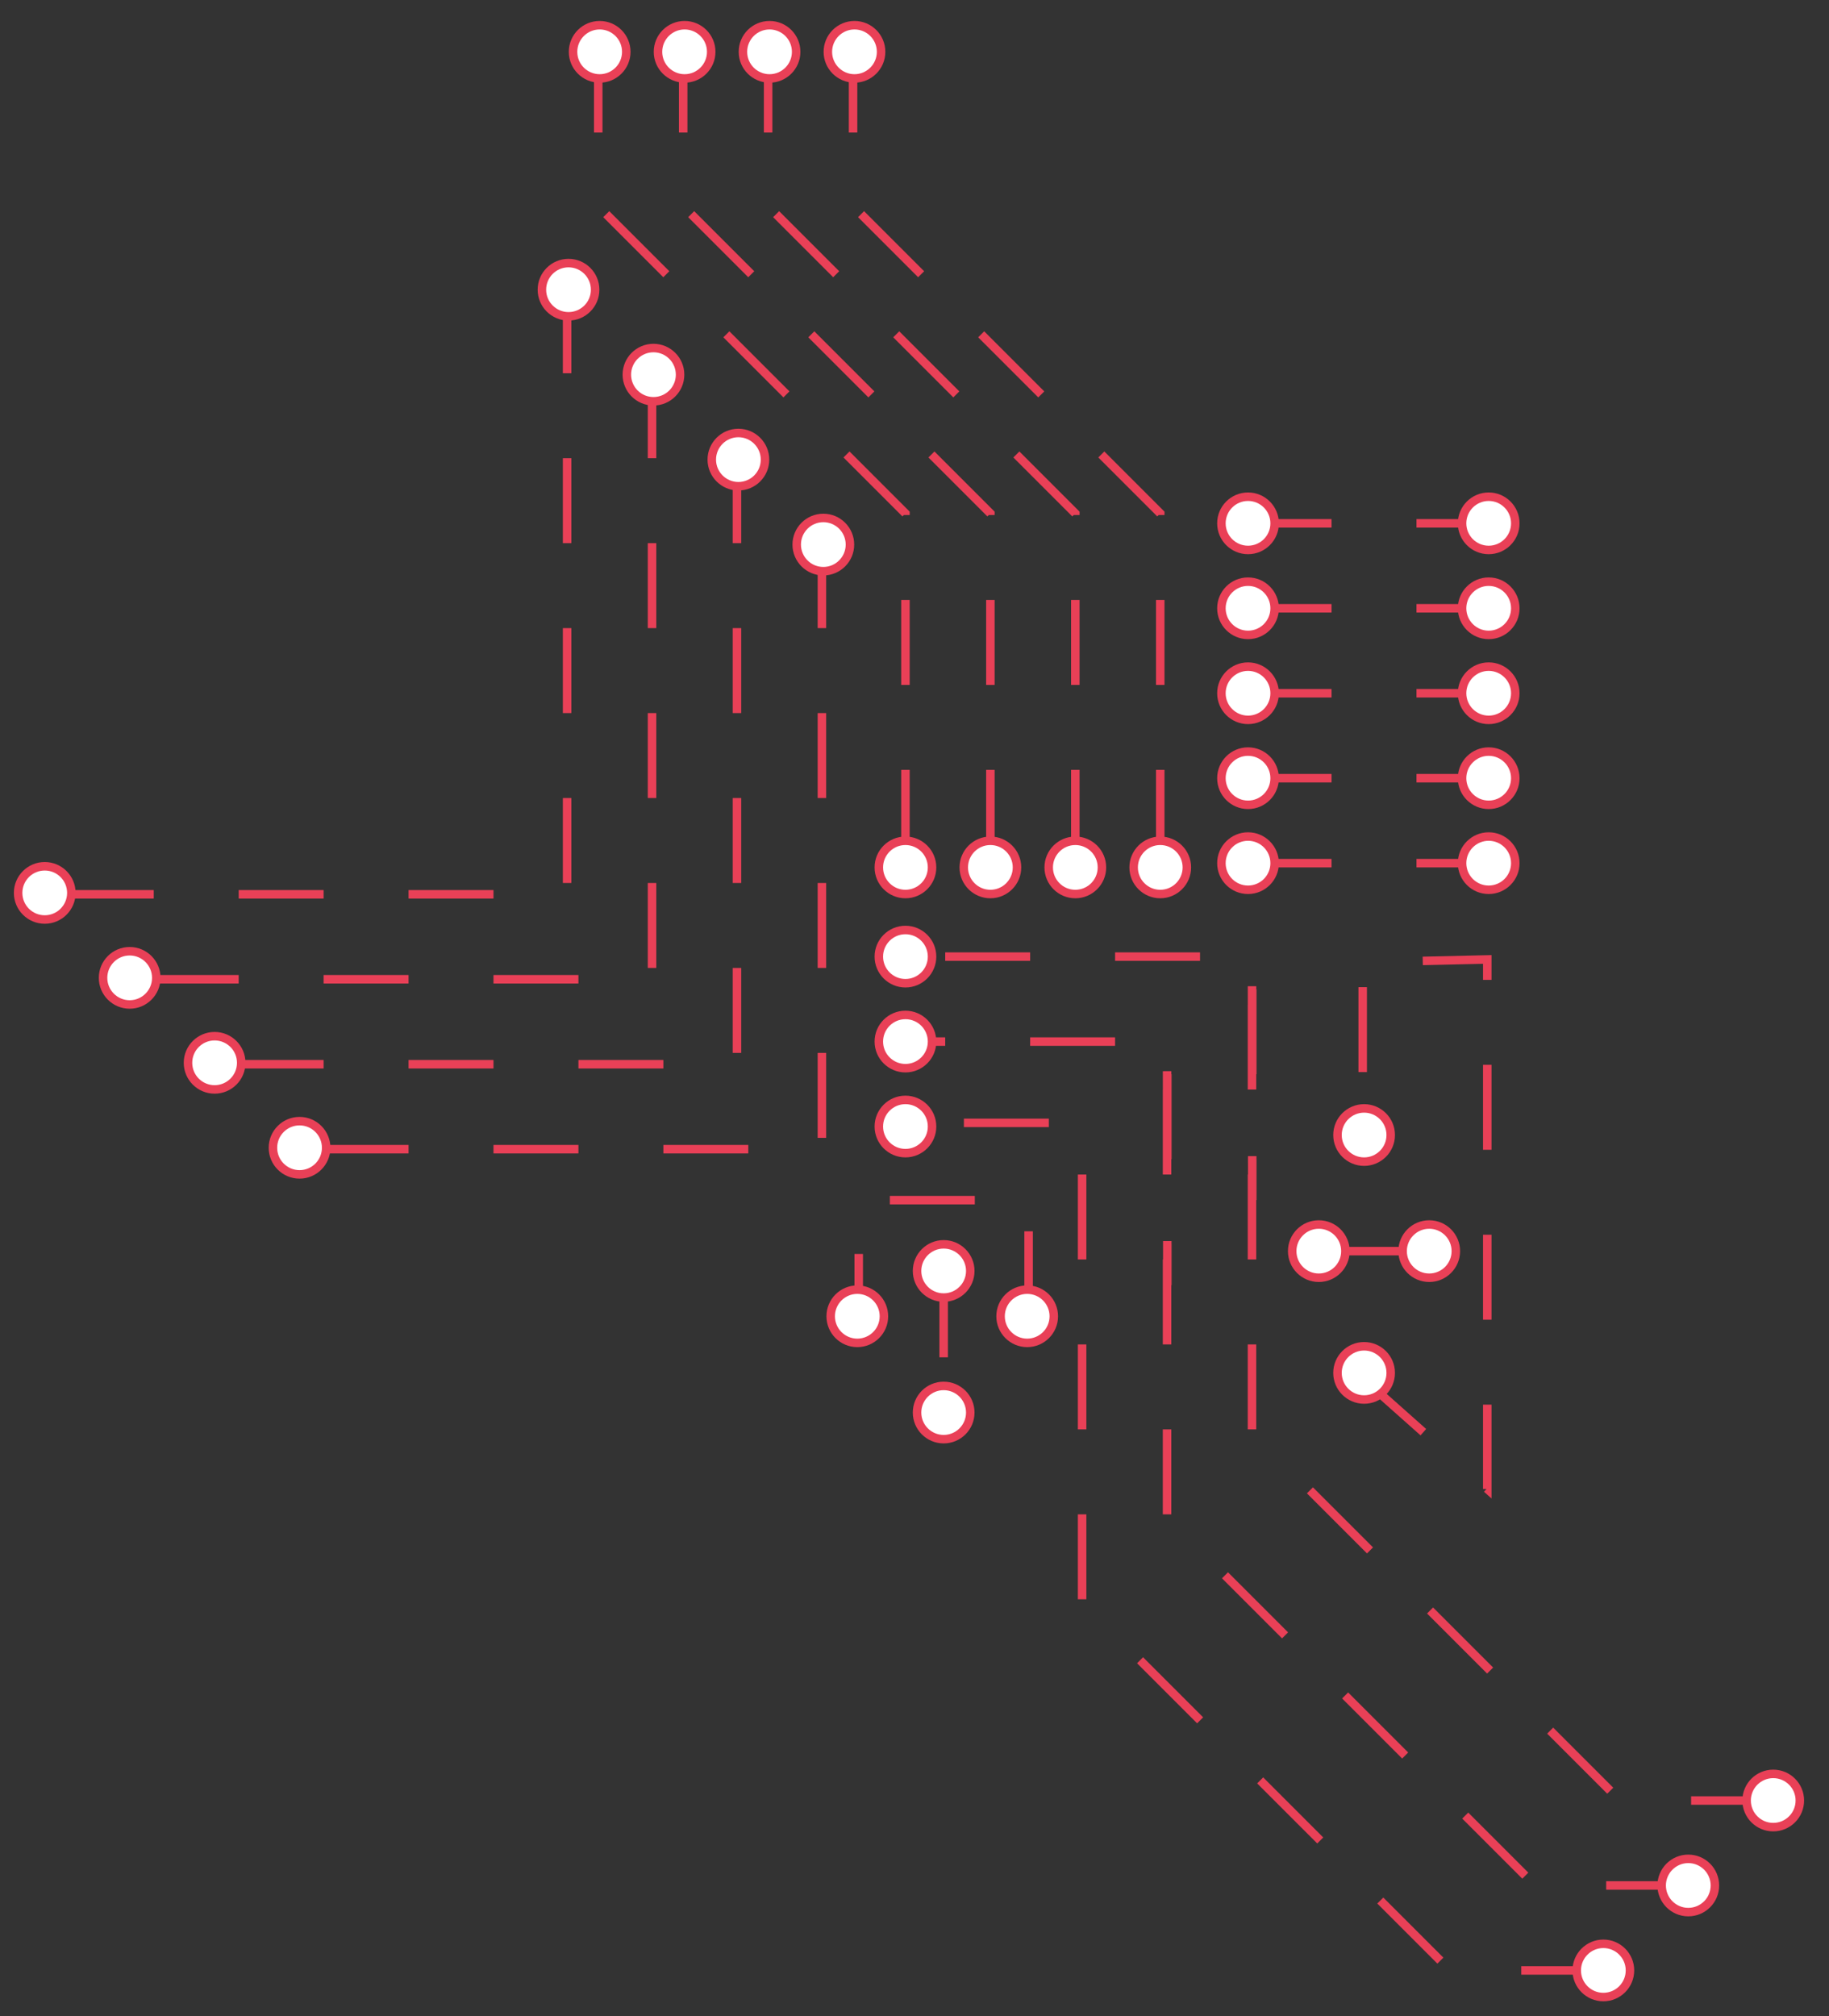 <?xml version="1.0" encoding="utf-8"?>
<!-- Generator: Adobe Illustrator 22.1.0, SVG Export Plug-In . SVG Version: 6.00 Build 0)  -->
<svg version="1.1" id="Layer_1" xmlns="http://www.w3.org/2000/svg" xmlns:xlink="http://www.w3.org/1999/xlink" x="0px" y="0px"
	 viewBox="0 0 646 712" style="enable-background:new 0 0 646 712;" xml:space="preserve">
<rect x="0" y="0" width="646" height="712" fill="#333333" stroke="none"/>
<style type="text/css">
	.st0{
    fill:none;stroke:#E94057;stroke-width:3;stroke-miterlimit:10;
    stroke-dasharray: 30;
    animation: dash 150s linear infinite;
  }
	.st1{fill:#FFFFFF;stroke:#E94057;stroke-width:3;stroke-miterlimit:10;}


  @keyframes dash {
    to {
      stroke-dashoffset: 10000;
    }
  }

</style>
<g>
	<polyline class="st0" points="211.3,16.8 211.3,72.8 319.8,181.3 319.8,307.8 	"/>
	<polyline class="st0" points="241.3,16.8 241.3,72.8 349.8,181.3 349.8,307.8 	"/>
	<polyline class="st0" points="271.3,16.8 271.3,72.8 379.8,181.3 379.8,307.8 	"/>
	<polyline class="st0" points="301.3,16.8 301.3,72.8 409.8,181.3 409.8,307.8 	"/>
	<polyline class="st0" points="290.3,191.8 290.3,405.8 107.3,405.8 	"/>
	<polyline class="st0" points="260.3,161.8 260.3,375.8 77.3,375.8 	"/>
	<polyline class="st0" points="230.3,131.8 230.3,345.8 47.3,345.8 	"/>
	<polyline class="st0" points="200.3,101.8 200.3,315.8 17.3,315.8 	"/>
	<polyline class="st0" points="567.3,695.8 512.2,695.8 382.2,565.8 382.2,396.5 318.3,396.5 	"/>
	<polyline class="st0" points="597.3,665.8 542.2,665.8 412.2,535.8 412.2,366.5 412.3,453.8 412.3,367.8 319.3,367.8 	"/>
	<polyline class="st0" points="627.3,635.8 572.2,635.8 442.2,505.8 442.2,336.5 442.3,423.8 442.3,337.8 319.8,337.8 	"/>
	<line class="st0" x1="440.3" y1="304.8" x2="527.3" y2="304.8"/>
	<line class="st0" x1="440.3" y1="274.8" x2="527.3" y2="274.8"/>
	<line class="st0" x1="440.3" y1="244.8" x2="527.3" y2="244.8"/>
	<line class="st0" x1="440.3" y1="214.8" x2="527.3" y2="214.8"/>
	<line class="st0" x1="440.3" y1="184.8" x2="527.3" y2="184.8"/>
	<polyline class="st0" points="363.3,464.8 363.3,423.8 303.3,423.8 303.3,461.3 	"/>
	<line class="st0" x1="333.3" y1="449.3" x2="333.3" y2="501.3"/>
	<path class="st0" d="M546.3,437.8"/>
	<polyline class="st0" points="480.3,485.8 525.3,525.8 525.3,338.8 481.3,339.8 481.3,400.3 	"/>
	<line class="st0" x1="466.8" y1="441.8" x2="501.8" y2="441.8"/>
	<circle class="st1" cx="211.8" cy="18.3" r="9.4"/>
	<circle class="st1" cx="241.8" cy="18.3" r="9.4"/>
	<circle class="st1" cx="271.8" cy="18.3" r="9.4"/>
	<circle class="st1" cx="301.8" cy="18.3" r="9.4"/>
	<circle class="st1" cx="200.8" cy="102.3" r="9.4"/>
	<circle class="st1" cx="230.8" cy="132.3" r="9.4"/>
	<circle class="st1" cx="260.8" cy="162.3" r="9.4"/>
	<circle class="st1" cx="290.8" cy="192.3" r="9.4"/>
	<circle class="st1" cx="15.8" cy="315.3" r="9.4"/>
	<circle class="st1" cx="45.8" cy="345.3" r="9.4"/>
	<circle class="st1" cx="75.8" cy="375.3" r="9.4"/>
	<circle class="st1" cx="105.8" cy="405.3" r="9.4"/>
	<circle class="st1" cx="319.8" cy="306.3" r="9.4"/>
	<circle class="st1" cx="349.8" cy="306.3" r="9.4"/>
	<circle class="st1" cx="379.8" cy="306.3" r="9.4"/>
	<circle class="st1" cx="409.8" cy="306.3" r="9.4"/>
	<circle class="st1" cx="440.8" cy="184.8" r="9.4"/>
	<circle class="st1" cx="440.8" cy="214.8" r="9.4"/>
	<circle class="st1" cx="440.8" cy="244.8" r="9.4"/>
	<circle class="st1" cx="440.8" cy="274.8" r="9.4"/>
	<circle class="st1" cx="440.8" cy="304.8" r="9.4"/>
	<circle class="st1" cx="525.8" cy="184.8" r="9.4"/>
	<circle class="st1" cx="525.8" cy="214.8" r="9.4"/>
	<circle class="st1" cx="525.8" cy="244.8" r="9.4"/>
	<circle class="st1" cx="525.8" cy="274.8" r="9.4"/>
	<circle class="st1" cx="525.8" cy="304.8" r="9.4"/>
	<circle class="st1" cx="319.8" cy="337.8" r="9.4"/>
	<circle class="st1" cx="319.8" cy="367.8" r="9.4"/>
	<circle class="st1" cx="319.8" cy="397.8" r="9.4"/>
	<circle class="st1" cx="481.8" cy="400.8" r="9.4"/>
	<circle class="st1" cx="481.8" cy="484.8" r="9.4"/>
	<circle class="st1" cx="465.8" cy="441.8" r="9.4"/>
	<circle class="st1" cx="504.8" cy="441.8" r="9.4"/>
	<circle class="st1" cx="362.8" cy="464.8" r="9.4"/>
	<circle class="st1" cx="302.8" cy="464.8" r="9.4"/>
	<circle class="st1" cx="333.3" cy="448.8" r="9.4"/>
	<circle class="st1" cx="333.3" cy="498.8" r="9.4"/>
	<circle class="st1" cx="626.3" cy="635.8" r="9.4"/>
	<circle class="st1" cx="596.3" cy="665.8" r="9.4"/>
	<circle class="st1" cx="566.3" cy="695.8" r="9.4"/>
</g>
</svg>
